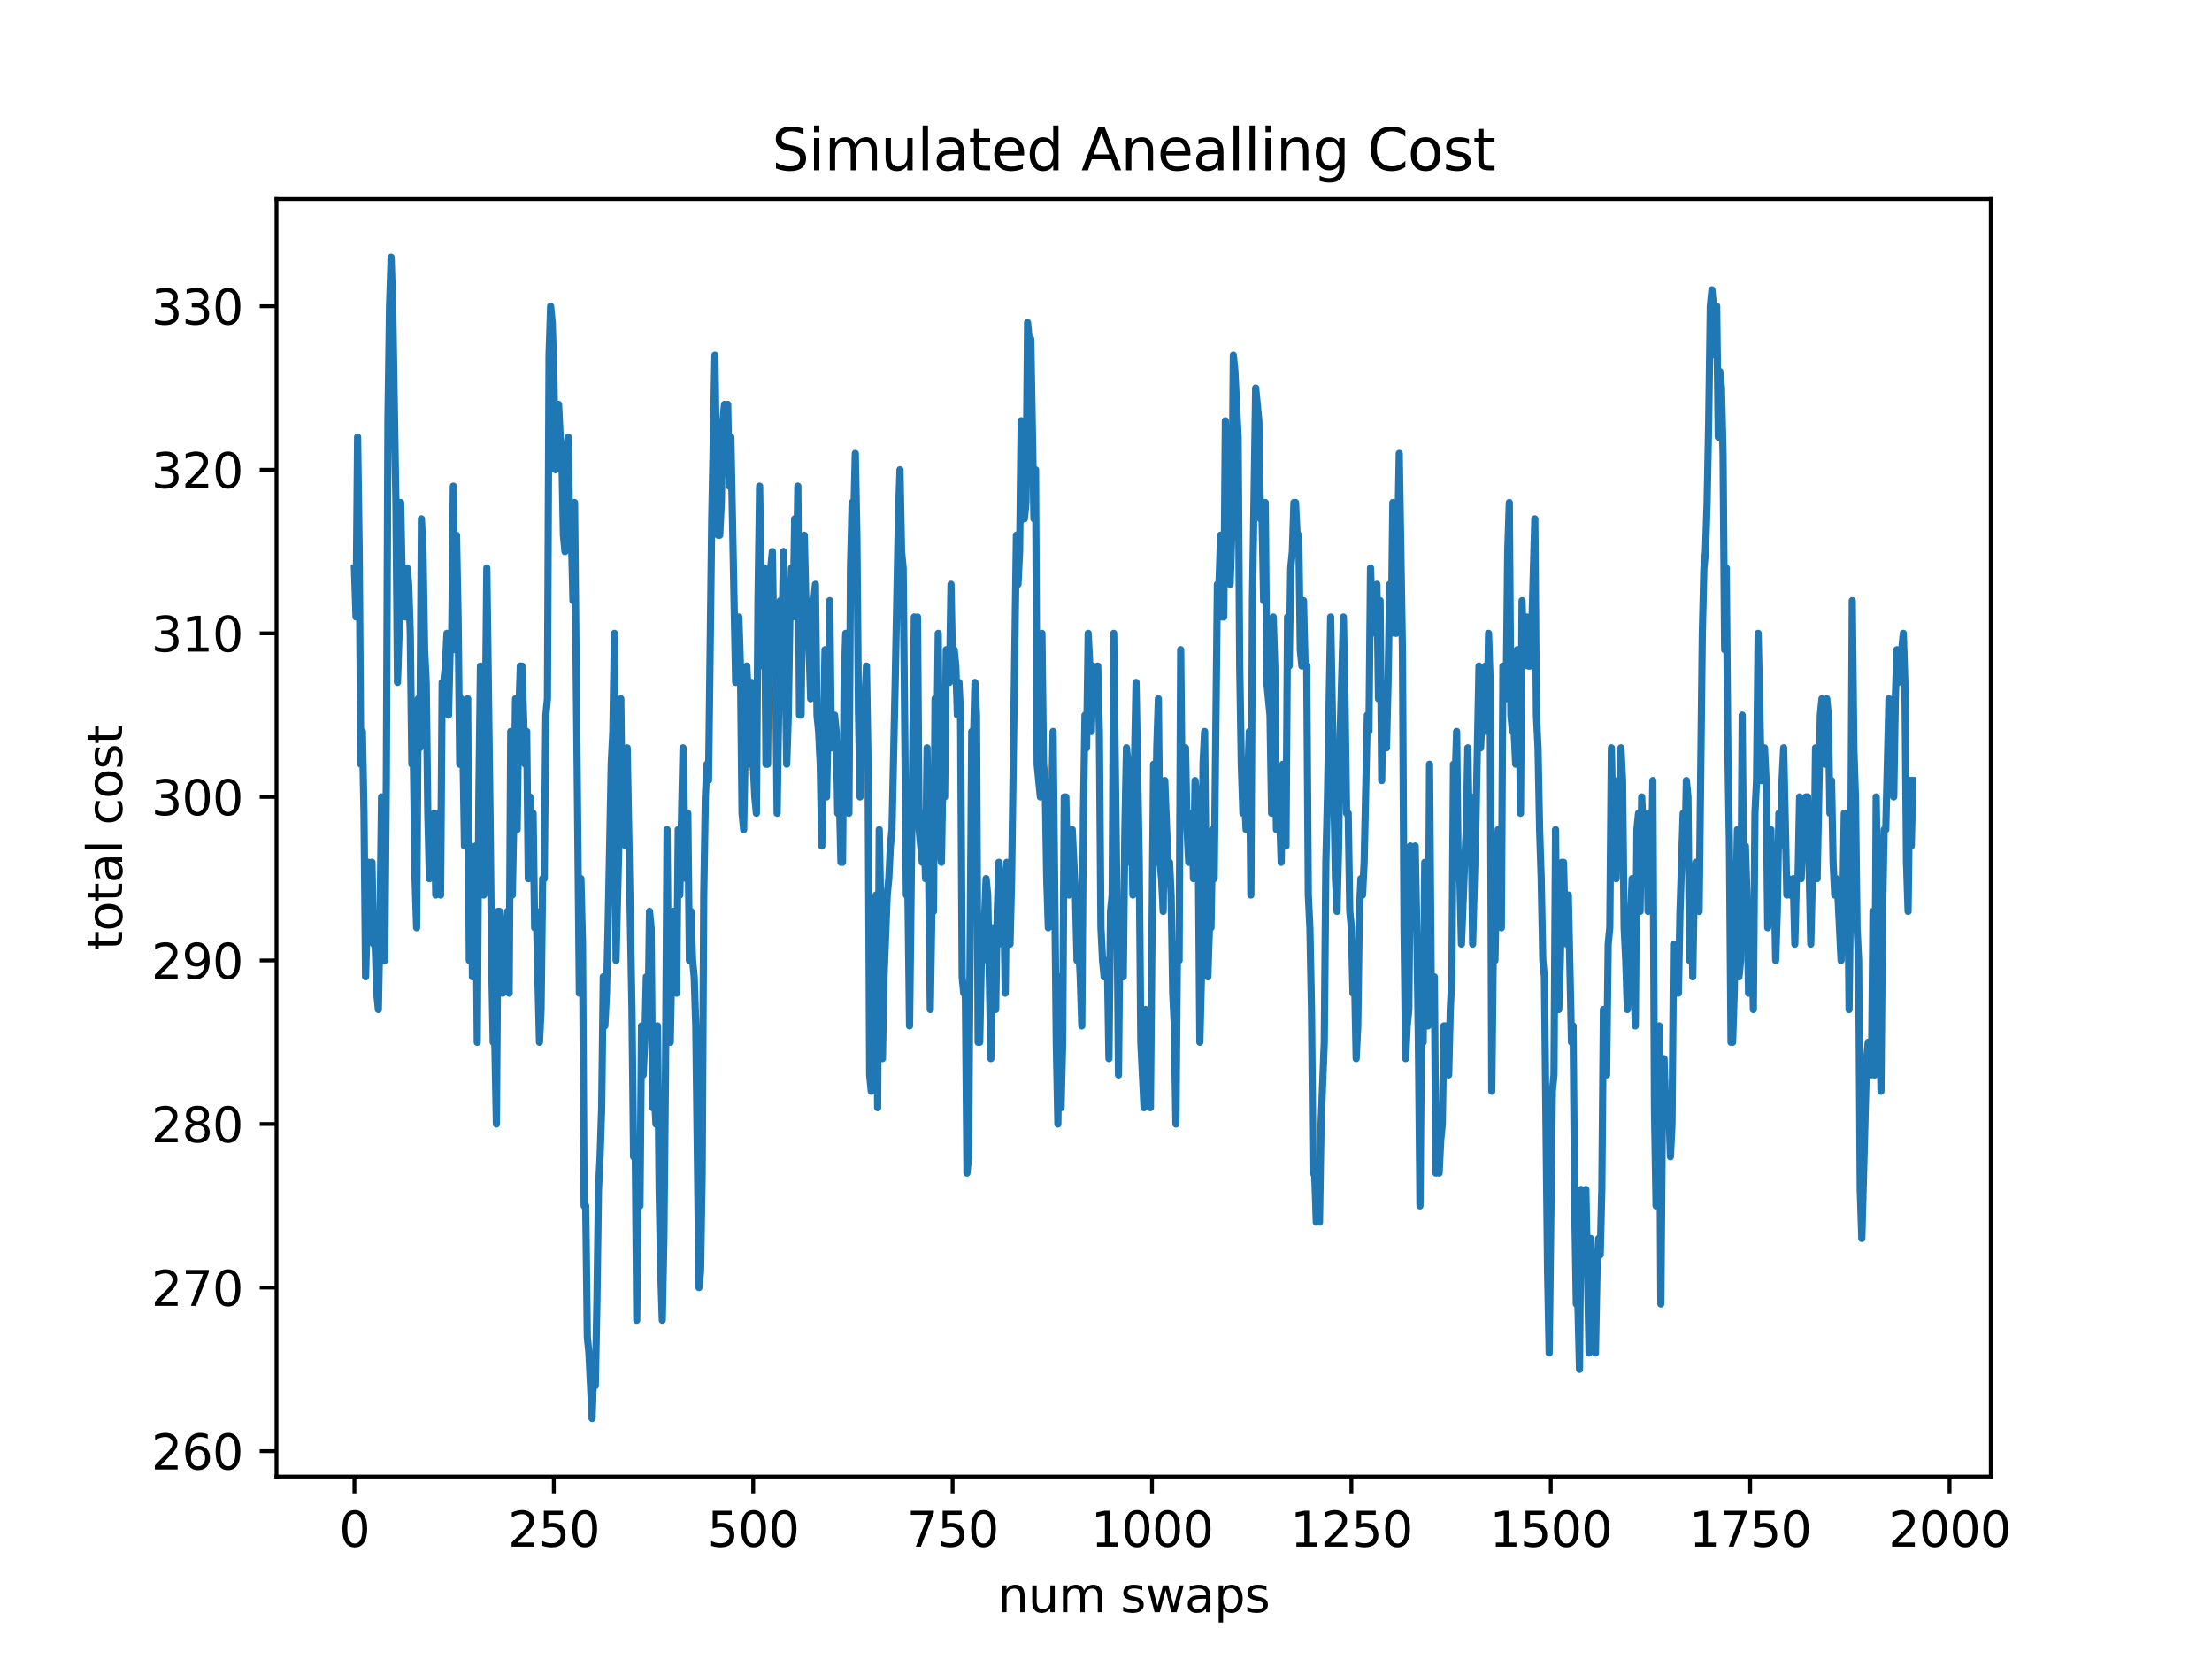 <?xml version="1.0" encoding="utf-8" standalone="no"?>
<!DOCTYPE svg PUBLIC "-//W3C//DTD SVG 1.1//EN"
  "http://www.w3.org/Graphics/SVG/1.1/DTD/svg11.dtd">
<svg xmlns:xlink="http://www.w3.org/1999/xlink" width="460.8pt" height="345.6pt" viewBox="0 0 460.8 345.6" xmlns="http://www.w3.org/2000/svg" version="1.1">
 <defs>
  <style type="text/css">*{stroke-linejoin: round; stroke-linecap: butt}</style>
 </defs>
 <g id="figure_1">
  <g id="patch_1">
   <path d="M 0 345.6 
L 460.8 345.6 
L 460.8 0 
L 0 0 
z
" style="fill: #ffffff"/>
  </g>
  <g id="axes_1">
   <g id="patch_2">
    <path d="M 57.6 307.584 
L 414.72 307.584 
L 414.72 41.472 
L 57.6 41.472 
z
" style="fill: #ffffff"/>
   </g>
   <g id="matplotlib.axis_1">
    <g id="xtick_1">
     <g id="line2d_1">
      <defs>
       <path id="m8ff92b21cb" d="M 0 0 
L 0 3.5 
" style="stroke: #000000; stroke-width: 0.8"/>
      </defs>
      <g>
       <use xlink:href="#m8ff92b21cb" x="73.833" y="307.584" style="stroke: #000000; stroke-width: 0.8"/>
      </g>
     </g>
     <g id="text_1">
      <!-- 0 -->
      <g transform="translate(70.651 322.182)scale(0.1 -0.1)">
       <defs>
        <path id="DejaVuSans-30" d="M 2034 4250 
Q 1547 4250 1301 3770 
Q 1056 3291 1056 2328 
Q 1056 1369 1301 889 
Q 1547 409 2034 409 
Q 2525 409 2770 889 
Q 3016 1369 3016 2328 
Q 3016 3291 2770 3770 
Q 2525 4250 2034 4250 
z
M 2034 4750 
Q 2819 4750 3233 4129 
Q 3647 3509 3647 2328 
Q 3647 1150 3233 529 
Q 2819 -91 2034 -91 
Q 1250 -91 836 529 
Q 422 1150 422 2328 
Q 422 3509 836 4129 
Q 1250 4750 2034 4750 
z
" transform="scale(0.016)"/>
       </defs>
       <use xlink:href="#DejaVuSans-30"/>
      </g>
     </g>
    </g>
    <g id="xtick_2">
     <g id="line2d_2">
      <g>
       <use xlink:href="#m8ff92b21cb" x="115.37" y="307.584" style="stroke: #000000; stroke-width: 0.8"/>
      </g>
     </g>
     <g id="text_2">
      <!-- 250 -->
      <g transform="translate(105.826 322.182)scale(0.1 -0.1)">
       <defs>
        <path id="DejaVuSans-32" d="M 1228 531 
L 3431 531 
L 3431 0 
L 469 0 
L 469 531 
Q 828 903 1448 1529 
Q 2069 2156 2228 2338 
Q 2531 2678 2651 2914 
Q 2772 3150 2772 3378 
Q 2772 3750 2511 3984 
Q 2250 4219 1831 4219 
Q 1534 4219 1204 4116 
Q 875 4013 500 3803 
L 500 4441 
Q 881 4594 1212 4672 
Q 1544 4750 1819 4750 
Q 2544 4750 2975 4387 
Q 3406 4025 3406 3419 
Q 3406 3131 3298 2873 
Q 3191 2616 2906 2266 
Q 2828 2175 2409 1742 
Q 1991 1309 1228 531 
z
" transform="scale(0.016)"/>
        <path id="DejaVuSans-35" d="M 691 4666 
L 3169 4666 
L 3169 4134 
L 1269 4134 
L 1269 2991 
Q 1406 3038 1543 3061 
Q 1681 3084 1819 3084 
Q 2600 3084 3056 2656 
Q 3513 2228 3513 1497 
Q 3513 744 3044 326 
Q 2575 -91 1722 -91 
Q 1428 -91 1123 -41 
Q 819 9 494 109 
L 494 744 
Q 775 591 1075 516 
Q 1375 441 1709 441 
Q 2250 441 2565 725 
Q 2881 1009 2881 1497 
Q 2881 1984 2565 2268 
Q 2250 2553 1709 2553 
Q 1456 2553 1204 2497 
Q 953 2441 691 2322 
L 691 4666 
z
" transform="scale(0.016)"/>
       </defs>
       <use xlink:href="#DejaVuSans-32"/>
       <use xlink:href="#DejaVuSans-35" x="63.623"/>
       <use xlink:href="#DejaVuSans-30" x="127.246"/>
      </g>
     </g>
    </g>
    <g id="xtick_3">
     <g id="line2d_3">
      <g>
       <use xlink:href="#m8ff92b21cb" x="156.907" y="307.584" style="stroke: #000000; stroke-width: 0.8"/>
      </g>
     </g>
     <g id="text_3">
      <!-- 500 -->
      <g transform="translate(147.363 322.182)scale(0.1 -0.1)">
       <use xlink:href="#DejaVuSans-35"/>
       <use xlink:href="#DejaVuSans-30" x="63.623"/>
       <use xlink:href="#DejaVuSans-30" x="127.246"/>
      </g>
     </g>
    </g>
    <g id="xtick_4">
     <g id="line2d_4">
      <g>
       <use xlink:href="#m8ff92b21cb" x="198.444" y="307.584" style="stroke: #000000; stroke-width: 0.8"/>
      </g>
     </g>
     <g id="text_4">
      <!-- 750 -->
      <g transform="translate(188.9 322.182)scale(0.1 -0.1)">
       <defs>
        <path id="DejaVuSans-37" d="M 525 4666 
L 3525 4666 
L 3525 4397 
L 1831 0 
L 1172 0 
L 2766 4134 
L 525 4134 
L 525 4666 
z
" transform="scale(0.016)"/>
       </defs>
       <use xlink:href="#DejaVuSans-37"/>
       <use xlink:href="#DejaVuSans-35" x="63.623"/>
       <use xlink:href="#DejaVuSans-30" x="127.246"/>
      </g>
     </g>
    </g>
    <g id="xtick_5">
     <g id="line2d_5">
      <g>
       <use xlink:href="#m8ff92b21cb" x="239.981" y="307.584" style="stroke: #000000; stroke-width: 0.8"/>
      </g>
     </g>
     <g id="text_5">
      <!-- 1000 -->
      <g transform="translate(227.256 322.182)scale(0.1 -0.1)">
       <defs>
        <path id="DejaVuSans-31" d="M 794 531 
L 1825 531 
L 1825 4091 
L 703 3866 
L 703 4441 
L 1819 4666 
L 2450 4666 
L 2450 531 
L 3481 531 
L 3481 0 
L 794 0 
L 794 531 
z
" transform="scale(0.016)"/>
       </defs>
       <use xlink:href="#DejaVuSans-31"/>
       <use xlink:href="#DejaVuSans-30" x="63.623"/>
       <use xlink:href="#DejaVuSans-30" x="127.246"/>
       <use xlink:href="#DejaVuSans-30" x="190.869"/>
      </g>
     </g>
    </g>
    <g id="xtick_6">
     <g id="line2d_6">
      <g>
       <use xlink:href="#m8ff92b21cb" x="281.519" y="307.584" style="stroke: #000000; stroke-width: 0.8"/>
      </g>
     </g>
     <g id="text_6">
      <!-- 1250 -->
      <g transform="translate(268.794 322.182)scale(0.1 -0.1)">
       <use xlink:href="#DejaVuSans-31"/>
       <use xlink:href="#DejaVuSans-32" x="63.623"/>
       <use xlink:href="#DejaVuSans-35" x="127.246"/>
       <use xlink:href="#DejaVuSans-30" x="190.869"/>
      </g>
     </g>
    </g>
    <g id="xtick_7">
     <g id="line2d_7">
      <g>
       <use xlink:href="#m8ff92b21cb" x="323.056" y="307.584" style="stroke: #000000; stroke-width: 0.8"/>
      </g>
     </g>
     <g id="text_7">
      <!-- 1500 -->
      <g transform="translate(310.331 322.182)scale(0.1 -0.1)">
       <use xlink:href="#DejaVuSans-31"/>
       <use xlink:href="#DejaVuSans-35" x="63.623"/>
       <use xlink:href="#DejaVuSans-30" x="127.246"/>
       <use xlink:href="#DejaVuSans-30" x="190.869"/>
      </g>
     </g>
    </g>
    <g id="xtick_8">
     <g id="line2d_8">
      <g>
       <use xlink:href="#m8ff92b21cb" x="364.593" y="307.584" style="stroke: #000000; stroke-width: 0.8"/>
      </g>
     </g>
     <g id="text_8">
      <!-- 1750 -->
      <g transform="translate(351.868 322.182)scale(0.1 -0.1)">
       <use xlink:href="#DejaVuSans-31"/>
       <use xlink:href="#DejaVuSans-37" x="63.623"/>
       <use xlink:href="#DejaVuSans-35" x="127.246"/>
       <use xlink:href="#DejaVuSans-30" x="190.869"/>
      </g>
     </g>
    </g>
    <g id="xtick_9">
     <g id="line2d_9">
      <g>
       <use xlink:href="#m8ff92b21cb" x="406.13" y="307.584" style="stroke: #000000; stroke-width: 0.8"/>
      </g>
     </g>
     <g id="text_9">
      <!-- 2000 -->
      <g transform="translate(393.405 322.182)scale(0.1 -0.1)">
       <use xlink:href="#DejaVuSans-32"/>
       <use xlink:href="#DejaVuSans-30" x="63.623"/>
       <use xlink:href="#DejaVuSans-30" x="127.246"/>
       <use xlink:href="#DejaVuSans-30" x="190.869"/>
      </g>
     </g>
    </g>
    <g id="text_10">
     <!-- num swaps -->
     <g transform="translate(207.826 335.861)scale(0.1 -0.1)">
      <defs>
       <path id="DejaVuSans-6e" d="M 3513 2113 
L 3513 0 
L 2938 0 
L 2938 2094 
Q 2938 2591 2744 2837 
Q 2550 3084 2163 3084 
Q 1697 3084 1428 2787 
Q 1159 2491 1159 1978 
L 1159 0 
L 581 0 
L 581 3500 
L 1159 3500 
L 1159 2956 
Q 1366 3272 1645 3428 
Q 1925 3584 2291 3584 
Q 2894 3584 3203 3211 
Q 3513 2838 3513 2113 
z
" transform="scale(0.016)"/>
       <path id="DejaVuSans-75" d="M 544 1381 
L 544 3500 
L 1119 3500 
L 1119 1403 
Q 1119 906 1312 657 
Q 1506 409 1894 409 
Q 2359 409 2629 706 
Q 2900 1003 2900 1516 
L 2900 3500 
L 3475 3500 
L 3475 0 
L 2900 0 
L 2900 538 
Q 2691 219 2414 64 
Q 2138 -91 1772 -91 
Q 1169 -91 856 284 
Q 544 659 544 1381 
z
M 1991 3584 
L 1991 3584 
z
" transform="scale(0.016)"/>
       <path id="DejaVuSans-6d" d="M 3328 2828 
Q 3544 3216 3844 3400 
Q 4144 3584 4550 3584 
Q 5097 3584 5394 3201 
Q 5691 2819 5691 2113 
L 5691 0 
L 5113 0 
L 5113 2094 
Q 5113 2597 4934 2840 
Q 4756 3084 4391 3084 
Q 3944 3084 3684 2787 
Q 3425 2491 3425 1978 
L 3425 0 
L 2847 0 
L 2847 2094 
Q 2847 2600 2669 2842 
Q 2491 3084 2119 3084 
Q 1678 3084 1418 2786 
Q 1159 2488 1159 1978 
L 1159 0 
L 581 0 
L 581 3500 
L 1159 3500 
L 1159 2956 
Q 1356 3278 1631 3431 
Q 1906 3584 2284 3584 
Q 2666 3584 2933 3390 
Q 3200 3197 3328 2828 
z
" transform="scale(0.016)"/>
       <path id="DejaVuSans-20" transform="scale(0.016)"/>
       <path id="DejaVuSans-73" d="M 2834 3397 
L 2834 2853 
Q 2591 2978 2328 3040 
Q 2066 3103 1784 3103 
Q 1356 3103 1142 2972 
Q 928 2841 928 2578 
Q 928 2378 1081 2264 
Q 1234 2150 1697 2047 
L 1894 2003 
Q 2506 1872 2764 1633 
Q 3022 1394 3022 966 
Q 3022 478 2636 193 
Q 2250 -91 1575 -91 
Q 1294 -91 989 -36 
Q 684 19 347 128 
L 347 722 
Q 666 556 975 473 
Q 1284 391 1588 391 
Q 1994 391 2212 530 
Q 2431 669 2431 922 
Q 2431 1156 2273 1281 
Q 2116 1406 1581 1522 
L 1381 1569 
Q 847 1681 609 1914 
Q 372 2147 372 2553 
Q 372 3047 722 3315 
Q 1072 3584 1716 3584 
Q 2034 3584 2315 3537 
Q 2597 3491 2834 3397 
z
" transform="scale(0.016)"/>
       <path id="DejaVuSans-77" d="M 269 3500 
L 844 3500 
L 1563 769 
L 2278 3500 
L 2956 3500 
L 3675 769 
L 4391 3500 
L 4966 3500 
L 4050 0 
L 3372 0 
L 2619 2869 
L 1863 0 
L 1184 0 
L 269 3500 
z
" transform="scale(0.016)"/>
       <path id="DejaVuSans-61" d="M 2194 1759 
Q 1497 1759 1228 1600 
Q 959 1441 959 1056 
Q 959 750 1161 570 
Q 1363 391 1709 391 
Q 2188 391 2477 730 
Q 2766 1069 2766 1631 
L 2766 1759 
L 2194 1759 
z
M 3341 1997 
L 3341 0 
L 2766 0 
L 2766 531 
Q 2569 213 2275 61 
Q 1981 -91 1556 -91 
Q 1019 -91 701 211 
Q 384 513 384 1019 
Q 384 1609 779 1909 
Q 1175 2209 1959 2209 
L 2766 2209 
L 2766 2266 
Q 2766 2663 2505 2880 
Q 2244 3097 1772 3097 
Q 1472 3097 1187 3025 
Q 903 2953 641 2809 
L 641 3341 
Q 956 3463 1253 3523 
Q 1550 3584 1831 3584 
Q 2591 3584 2966 3190 
Q 3341 2797 3341 1997 
z
" transform="scale(0.016)"/>
       <path id="DejaVuSans-70" d="M 1159 525 
L 1159 -1331 
L 581 -1331 
L 581 3500 
L 1159 3500 
L 1159 2969 
Q 1341 3281 1617 3432 
Q 1894 3584 2278 3584 
Q 2916 3584 3314 3078 
Q 3713 2572 3713 1747 
Q 3713 922 3314 415 
Q 2916 -91 2278 -91 
Q 1894 -91 1617 61 
Q 1341 213 1159 525 
z
M 3116 1747 
Q 3116 2381 2855 2742 
Q 2594 3103 2138 3103 
Q 1681 3103 1420 2742 
Q 1159 2381 1159 1747 
Q 1159 1113 1420 752 
Q 1681 391 2138 391 
Q 2594 391 2855 752 
Q 3116 1113 3116 1747 
z
" transform="scale(0.016)"/>
      </defs>
      <use xlink:href="#DejaVuSans-6e"/>
      <use xlink:href="#DejaVuSans-75" x="63.379"/>
      <use xlink:href="#DejaVuSans-6d" x="126.758"/>
      <use xlink:href="#DejaVuSans-20" x="224.17"/>
      <use xlink:href="#DejaVuSans-73" x="255.957"/>
      <use xlink:href="#DejaVuSans-77" x="308.057"/>
      <use xlink:href="#DejaVuSans-61" x="389.844"/>
      <use xlink:href="#DejaVuSans-70" x="451.123"/>
      <use xlink:href="#DejaVuSans-73" x="514.6"/>
     </g>
    </g>
   </g>
   <g id="matplotlib.axis_2">
    <g id="ytick_1">
     <g id="line2d_10">
      <defs>
       <path id="m153a186bc5" d="M 0 0 
L -3.5 0 
" style="stroke: #000000; stroke-width: 0.8"/>
      </defs>
      <g>
       <use xlink:href="#m153a186bc5" x="57.6" y="302.303" style="stroke: #000000; stroke-width: 0.8"/>
      </g>
     </g>
     <g id="text_11">
      <!-- 260 -->
      <g transform="translate(31.512 306.102)scale(0.1 -0.1)">
       <defs>
        <path id="DejaVuSans-36" d="M 2113 2584 
Q 1688 2584 1439 2293 
Q 1191 2003 1191 1497 
Q 1191 994 1439 701 
Q 1688 409 2113 409 
Q 2538 409 2786 701 
Q 3034 994 3034 1497 
Q 3034 2003 2786 2293 
Q 2538 2584 2113 2584 
z
M 3366 4563 
L 3366 3988 
Q 3128 4100 2886 4159 
Q 2644 4219 2406 4219 
Q 1781 4219 1451 3797 
Q 1122 3375 1075 2522 
Q 1259 2794 1537 2939 
Q 1816 3084 2150 3084 
Q 2853 3084 3261 2657 
Q 3669 2231 3669 1497 
Q 3669 778 3244 343 
Q 2819 -91 2113 -91 
Q 1303 -91 875 529 
Q 447 1150 447 2328 
Q 447 3434 972 4092 
Q 1497 4750 2381 4750 
Q 2619 4750 2861 4703 
Q 3103 4656 3366 4563 
z
" transform="scale(0.016)"/>
       </defs>
       <use xlink:href="#DejaVuSans-32"/>
       <use xlink:href="#DejaVuSans-36" x="63.623"/>
       <use xlink:href="#DejaVuSans-30" x="127.246"/>
      </g>
     </g>
    </g>
    <g id="ytick_2">
     <g id="line2d_11">
      <g>
       <use xlink:href="#m153a186bc5" x="57.6" y="268.229" style="stroke: #000000; stroke-width: 0.8"/>
      </g>
     </g>
     <g id="text_12">
      <!-- 270 -->
      <g transform="translate(31.512 272.029)scale(0.1 -0.1)">
       <use xlink:href="#DejaVuSans-32"/>
       <use xlink:href="#DejaVuSans-37" x="63.623"/>
       <use xlink:href="#DejaVuSans-30" x="127.246"/>
      </g>
     </g>
    </g>
    <g id="ytick_3">
     <g id="line2d_12">
      <g>
       <use xlink:href="#m153a186bc5" x="57.6" y="234.156" style="stroke: #000000; stroke-width: 0.8"/>
      </g>
     </g>
     <g id="text_13">
      <!-- 280 -->
      <g transform="translate(31.512 237.955)scale(0.1 -0.1)">
       <defs>
        <path id="DejaVuSans-38" d="M 2034 2216 
Q 1584 2216 1326 1975 
Q 1069 1734 1069 1313 
Q 1069 891 1326 650 
Q 1584 409 2034 409 
Q 2484 409 2743 651 
Q 3003 894 3003 1313 
Q 3003 1734 2745 1975 
Q 2488 2216 2034 2216 
z
M 1403 2484 
Q 997 2584 770 2862 
Q 544 3141 544 3541 
Q 544 4100 942 4425 
Q 1341 4750 2034 4750 
Q 2731 4750 3128 4425 
Q 3525 4100 3525 3541 
Q 3525 3141 3298 2862 
Q 3072 2584 2669 2484 
Q 3125 2378 3379 2068 
Q 3634 1759 3634 1313 
Q 3634 634 3220 271 
Q 2806 -91 2034 -91 
Q 1263 -91 848 271 
Q 434 634 434 1313 
Q 434 1759 690 2068 
Q 947 2378 1403 2484 
z
M 1172 3481 
Q 1172 3119 1398 2916 
Q 1625 2713 2034 2713 
Q 2441 2713 2670 2916 
Q 2900 3119 2900 3481 
Q 2900 3844 2670 4047 
Q 2441 4250 2034 4250 
Q 1625 4250 1398 4047 
Q 1172 3844 1172 3481 
z
" transform="scale(0.016)"/>
       </defs>
       <use xlink:href="#DejaVuSans-32"/>
       <use xlink:href="#DejaVuSans-38" x="63.623"/>
       <use xlink:href="#DejaVuSans-30" x="127.246"/>
      </g>
     </g>
    </g>
    <g id="ytick_4">
     <g id="line2d_13">
      <g>
       <use xlink:href="#m153a186bc5" x="57.6" y="200.083" style="stroke: #000000; stroke-width: 0.8"/>
      </g>
     </g>
     <g id="text_14">
      <!-- 290 -->
      <g transform="translate(31.512 203.882)scale(0.1 -0.1)">
       <defs>
        <path id="DejaVuSans-39" d="M 703 97 
L 703 672 
Q 941 559 1184 500 
Q 1428 441 1663 441 
Q 2288 441 2617 861 
Q 2947 1281 2994 2138 
Q 2813 1869 2534 1725 
Q 2256 1581 1919 1581 
Q 1219 1581 811 2004 
Q 403 2428 403 3163 
Q 403 3881 828 4315 
Q 1253 4750 1959 4750 
Q 2769 4750 3195 4129 
Q 3622 3509 3622 2328 
Q 3622 1225 3098 567 
Q 2575 -91 1691 -91 
Q 1453 -91 1209 -44 
Q 966 3 703 97 
z
M 1959 2075 
Q 2384 2075 2632 2365 
Q 2881 2656 2881 3163 
Q 2881 3666 2632 3958 
Q 2384 4250 1959 4250 
Q 1534 4250 1286 3958 
Q 1038 3666 1038 3163 
Q 1038 2656 1286 2365 
Q 1534 2075 1959 2075 
z
" transform="scale(0.016)"/>
       </defs>
       <use xlink:href="#DejaVuSans-32"/>
       <use xlink:href="#DejaVuSans-39" x="63.623"/>
       <use xlink:href="#DejaVuSans-30" x="127.246"/>
      </g>
     </g>
    </g>
    <g id="ytick_5">
     <g id="line2d_14">
      <g>
       <use xlink:href="#m153a186bc5" x="57.6" y="166.01" style="stroke: #000000; stroke-width: 0.8"/>
      </g>
     </g>
     <g id="text_15">
      <!-- 300 -->
      <g transform="translate(31.512 169.809)scale(0.1 -0.1)">
       <defs>
        <path id="DejaVuSans-33" d="M 2597 2516 
Q 3050 2419 3304 2112 
Q 3559 1806 3559 1356 
Q 3559 666 3084 287 
Q 2609 -91 1734 -91 
Q 1441 -91 1130 -33 
Q 819 25 488 141 
L 488 750 
Q 750 597 1062 519 
Q 1375 441 1716 441 
Q 2309 441 2620 675 
Q 2931 909 2931 1356 
Q 2931 1769 2642 2001 
Q 2353 2234 1838 2234 
L 1294 2234 
L 1294 2753 
L 1863 2753 
Q 2328 2753 2575 2939 
Q 2822 3125 2822 3475 
Q 2822 3834 2567 4026 
Q 2313 4219 1838 4219 
Q 1578 4219 1281 4162 
Q 984 4106 628 3988 
L 628 4550 
Q 988 4650 1302 4700 
Q 1616 4750 1894 4750 
Q 2613 4750 3031 4423 
Q 3450 4097 3450 3541 
Q 3450 3153 3228 2886 
Q 3006 2619 2597 2516 
z
" transform="scale(0.016)"/>
       </defs>
       <use xlink:href="#DejaVuSans-33"/>
       <use xlink:href="#DejaVuSans-30" x="63.623"/>
       <use xlink:href="#DejaVuSans-30" x="127.246"/>
      </g>
     </g>
    </g>
    <g id="ytick_6">
     <g id="line2d_15">
      <g>
       <use xlink:href="#m153a186bc5" x="57.6" y="131.936" style="stroke: #000000; stroke-width: 0.8"/>
      </g>
     </g>
     <g id="text_16">
      <!-- 310 -->
      <g transform="translate(31.512 135.736)scale(0.1 -0.1)">
       <use xlink:href="#DejaVuSans-33"/>
       <use xlink:href="#DejaVuSans-31" x="63.623"/>
       <use xlink:href="#DejaVuSans-30" x="127.246"/>
      </g>
     </g>
    </g>
    <g id="ytick_7">
     <g id="line2d_16">
      <g>
       <use xlink:href="#m153a186bc5" x="57.6" y="97.863" style="stroke: #000000; stroke-width: 0.8"/>
      </g>
     </g>
     <g id="text_17">
      <!-- 320 -->
      <g transform="translate(31.512 101.662)scale(0.1 -0.1)">
       <use xlink:href="#DejaVuSans-33"/>
       <use xlink:href="#DejaVuSans-32" x="63.623"/>
       <use xlink:href="#DejaVuSans-30" x="127.246"/>
      </g>
     </g>
    </g>
    <g id="ytick_8">
     <g id="line2d_17">
      <g>
       <use xlink:href="#m153a186bc5" x="57.6" y="63.79" style="stroke: #000000; stroke-width: 0.8"/>
      </g>
     </g>
     <g id="text_18">
      <!-- 330 -->
      <g transform="translate(31.512 67.589)scale(0.1 -0.1)">
       <use xlink:href="#DejaVuSans-33"/>
       <use xlink:href="#DejaVuSans-33" x="63.623"/>
       <use xlink:href="#DejaVuSans-30" x="127.246"/>
      </g>
     </g>
    </g>
    <g id="text_19">
     <!-- total cost -->
     <g transform="translate(25.433 197.923)rotate(-90)scale(0.1 -0.1)">
      <defs>
       <path id="DejaVuSans-74" d="M 1172 4494 
L 1172 3500 
L 2356 3500 
L 2356 3053 
L 1172 3053 
L 1172 1153 
Q 1172 725 1289 603 
Q 1406 481 1766 481 
L 2356 481 
L 2356 0 
L 1766 0 
Q 1100 0 847 248 
Q 594 497 594 1153 
L 594 3053 
L 172 3053 
L 172 3500 
L 594 3500 
L 594 4494 
L 1172 4494 
z
" transform="scale(0.016)"/>
       <path id="DejaVuSans-6f" d="M 1959 3097 
Q 1497 3097 1228 2736 
Q 959 2375 959 1747 
Q 959 1119 1226 758 
Q 1494 397 1959 397 
Q 2419 397 2687 759 
Q 2956 1122 2956 1747 
Q 2956 2369 2687 2733 
Q 2419 3097 1959 3097 
z
M 1959 3584 
Q 2709 3584 3137 3096 
Q 3566 2609 3566 1747 
Q 3566 888 3137 398 
Q 2709 -91 1959 -91 
Q 1206 -91 779 398 
Q 353 888 353 1747 
Q 353 2609 779 3096 
Q 1206 3584 1959 3584 
z
" transform="scale(0.016)"/>
       <path id="DejaVuSans-6c" d="M 603 4863 
L 1178 4863 
L 1178 0 
L 603 0 
L 603 4863 
z
" transform="scale(0.016)"/>
       <path id="DejaVuSans-63" d="M 3122 3366 
L 3122 2828 
Q 2878 2963 2633 3030 
Q 2388 3097 2138 3097 
Q 1578 3097 1268 2742 
Q 959 2388 959 1747 
Q 959 1106 1268 751 
Q 1578 397 2138 397 
Q 2388 397 2633 464 
Q 2878 531 3122 666 
L 3122 134 
Q 2881 22 2623 -34 
Q 2366 -91 2075 -91 
Q 1284 -91 818 406 
Q 353 903 353 1747 
Q 353 2603 823 3093 
Q 1294 3584 2113 3584 
Q 2378 3584 2631 3529 
Q 2884 3475 3122 3366 
z
" transform="scale(0.016)"/>
      </defs>
      <use xlink:href="#DejaVuSans-74"/>
      <use xlink:href="#DejaVuSans-6f" x="39.209"/>
      <use xlink:href="#DejaVuSans-74" x="100.391"/>
      <use xlink:href="#DejaVuSans-61" x="139.6"/>
      <use xlink:href="#DejaVuSans-6c" x="200.879"/>
      <use xlink:href="#DejaVuSans-20" x="228.662"/>
      <use xlink:href="#DejaVuSans-63" x="260.449"/>
      <use xlink:href="#DejaVuSans-6f" x="315.43"/>
      <use xlink:href="#DejaVuSans-73" x="376.611"/>
      <use xlink:href="#DejaVuSans-74" x="428.711"/>
     </g>
    </g>
   </g>
   <g id="line2d_18">
    <path d="M 73.833 118.307 
L 74.165 128.529 
L 74.497 91.049 
L 74.83 114.9 
L 75.162 159.195 
L 75.494 152.38 
L 75.827 169.417 
L 76.159 203.49 
L 76.823 179.639 
L 77.156 193.268 
L 77.488 179.639 
L 77.82 196.676 
L 78.153 196.676 
L 78.485 206.898 
L 78.817 210.305 
L 79.149 193.268 
L 79.482 166.01 
L 79.814 200.083 
L 80.146 200.083 
L 80.479 162.602 
L 80.811 87.641 
L 81.143 63.79 
L 81.476 53.568 
L 81.808 63.79 
L 82.472 104.678 
L 82.805 142.158 
L 83.137 131.936 
L 83.469 104.678 
L 83.802 121.714 
L 84.134 118.307 
L 84.466 128.529 
L 84.799 118.307 
L 85.131 121.714 
L 85.463 131.936 
L 85.795 159.195 
L 86.128 159.195 
L 86.46 183.046 
L 86.792 193.268 
L 87.125 145.566 
L 87.457 155.788 
L 87.789 108.085 
L 88.122 114.9 
L 88.454 135.344 
L 88.786 142.158 
L 89.118 169.417 
L 89.451 183.046 
L 89.783 176.232 
L 90.448 169.417 
L 90.78 186.454 
L 91.112 179.639 
L 91.444 169.417 
L 91.777 186.454 
L 92.109 142.158 
L 92.441 142.158 
L 92.774 138.751 
L 93.106 131.936 
L 93.438 148.973 
L 93.771 135.344 
L 94.103 131.936 
L 94.435 101.271 
L 94.767 135.344 
L 95.1 111.493 
L 95.432 128.529 
L 95.764 159.195 
L 96.097 145.566 
L 96.429 155.788 
L 96.761 176.232 
L 97.094 152.38 
L 97.426 145.566 
L 97.758 200.083 
L 98.09 176.232 
L 98.423 203.49 
L 98.755 193.268 
L 99.087 176.232 
L 99.42 217.12 
L 99.752 166.01 
L 100.084 138.751 
L 100.417 183.046 
L 100.749 186.454 
L 101.413 118.307 
L 102.078 169.417 
L 102.41 200.083 
L 102.743 217.12 
L 103.075 217.12 
L 103.407 234.156 
L 103.739 189.861 
L 104.072 189.861 
L 104.404 196.676 
L 104.736 206.898 
L 105.069 196.676 
L 105.733 189.861 
L 106.066 206.898 
L 106.398 152.38 
L 106.73 186.454 
L 107.062 169.417 
L 107.395 145.566 
L 107.727 172.824 
L 108.059 148.973 
L 108.392 138.751 
L 108.724 138.751 
L 109.389 159.195 
L 109.721 152.38 
L 110.053 183.046 
L 110.385 166.01 
L 110.718 183.046 
L 111.05 169.417 
L 111.382 193.268 
L 111.715 189.861 
L 112.379 217.12 
L 112.712 210.305 
L 113.044 183.046 
L 113.376 183.046 
L 113.708 148.973 
L 114.041 145.566 
L 114.373 74.012 
L 114.705 63.79 
L 115.038 67.197 
L 115.37 77.419 
L 115.702 97.863 
L 116.034 94.456 
L 116.367 84.234 
L 116.699 91.049 
L 117.031 94.456 
L 117.364 111.493 
L 117.696 114.9 
L 118.028 94.456 
L 118.361 91.049 
L 118.693 111.493 
L 119.025 111.493 
L 119.357 125.122 
L 119.69 104.678 
L 120.687 206.898 
L 121.019 183.046 
L 121.351 196.676 
L 121.684 251.193 
L 122.016 251.193 
L 122.348 278.451 
L 122.68 281.859 
L 123.345 295.488 
L 123.677 285.266 
L 124.01 288.673 
L 124.342 271.637 
L 124.674 247.785 
L 125.007 240.971 
L 125.339 230.749 
L 125.671 203.49 
L 126.003 213.712 
L 126.336 206.898 
L 126.668 193.268 
L 127.333 159.195 
L 127.665 152.38 
L 127.997 131.936 
L 128.329 200.083 
L 128.994 172.824 
L 129.326 145.566 
L 129.659 172.824 
L 129.991 169.417 
L 130.323 176.232 
L 130.656 155.788 
L 131.652 210.305 
L 131.985 240.971 
L 132.317 237.563 
L 132.649 275.044 
L 132.982 240.971 
L 133.314 251.193 
L 133.646 213.712 
L 133.979 223.934 
L 134.311 217.12 
L 134.643 203.49 
L 134.975 213.712 
L 135.308 189.861 
L 135.64 193.268 
L 135.972 230.749 
L 136.305 227.342 
L 136.637 234.156 
L 136.969 213.712 
L 137.302 247.785 
L 137.634 264.822 
L 137.966 275.044 
L 138.298 258.007 
L 138.631 223.934 
L 138.963 172.824 
L 139.295 210.305 
L 139.628 217.12 
L 139.96 200.083 
L 140.292 189.861 
L 140.625 203.49 
L 140.957 206.898 
L 141.289 172.824 
L 141.621 186.454 
L 142.286 155.788 
L 142.618 172.824 
L 142.951 183.046 
L 143.283 169.417 
L 143.615 200.083 
L 143.947 189.861 
L 144.28 200.083 
L 144.612 203.49 
L 144.944 213.712 
L 145.609 268.229 
L 145.941 264.822 
L 146.274 244.378 
L 146.606 186.454 
L 146.938 166.01 
L 147.27 159.195 
L 147.603 162.602 
L 148.267 108.085 
L 148.932 74.012 
L 149.264 97.863 
L 149.597 111.493 
L 149.929 111.493 
L 150.261 104.678 
L 150.593 87.641 
L 150.926 84.234 
L 151.258 97.863 
L 151.59 84.234 
L 151.923 101.271 
L 152.255 91.049 
L 153.252 142.158 
L 153.584 131.936 
L 153.916 128.529 
L 154.249 138.751 
L 154.581 169.417 
L 154.913 172.824 
L 155.578 138.751 
L 155.91 145.566 
L 156.242 159.195 
L 156.575 142.158 
L 156.907 159.195 
L 157.239 166.01 
L 157.572 169.417 
L 157.904 125.122 
L 158.236 101.271 
L 158.901 138.751 
L 159.233 118.307 
L 159.565 159.195 
L 159.898 159.195 
L 160.23 125.122 
L 160.562 118.307 
L 160.895 114.9 
L 161.227 135.344 
L 161.559 138.751 
L 161.892 169.417 
L 162.556 125.122 
L 162.888 131.936 
L 163.221 114.9 
L 163.885 159.195 
L 164.218 148.973 
L 164.55 128.529 
L 164.882 118.307 
L 165.215 128.529 
L 165.547 108.085 
L 165.879 121.714 
L 166.211 101.271 
L 166.544 148.973 
L 166.876 148.973 
L 167.208 118.307 
L 167.541 111.493 
L 167.873 125.122 
L 168.205 125.122 
L 168.87 145.566 
L 169.202 142.158 
L 169.534 125.122 
L 169.867 121.714 
L 170.199 148.973 
L 170.531 152.38 
L 170.864 159.195 
L 171.196 176.232 
L 171.86 135.344 
L 172.193 166.01 
L 172.525 148.973 
L 172.857 125.122 
L 173.19 155.788 
L 173.522 155.788 
L 173.854 148.973 
L 174.187 152.38 
L 174.519 169.417 
L 174.851 166.01 
L 175.183 179.639 
L 175.516 179.639 
L 175.848 142.158 
L 176.18 131.936 
L 176.845 169.417 
L 177.177 118.307 
L 177.51 104.678 
L 177.842 108.085 
L 178.174 94.456 
L 178.506 111.493 
L 178.839 148.973 
L 179.171 166.01 
L 179.503 152.38 
L 179.836 145.566 
L 180.168 145.566 
L 180.5 138.751 
L 180.832 159.195 
L 181.165 223.934 
L 181.497 227.342 
L 181.829 220.527 
L 182.494 186.454 
L 182.826 230.749 
L 183.159 172.824 
L 183.491 189.861 
L 183.823 220.527 
L 184.155 203.49 
L 184.82 186.454 
L 185.152 183.046 
L 185.485 176.232 
L 185.817 172.824 
L 186.482 142.158 
L 187.146 108.085 
L 187.478 97.863 
L 187.811 114.9 
L 188.143 118.307 
L 188.808 186.454 
L 189.14 186.454 
L 189.472 213.712 
L 190.469 128.529 
L 190.801 142.158 
L 191.134 128.529 
L 191.466 172.824 
L 192.131 179.639 
L 192.463 169.417 
L 192.795 183.046 
L 193.127 155.788 
L 193.792 210.305 
L 194.124 189.861 
L 194.457 189.861 
L 194.789 145.566 
L 195.121 159.195 
L 195.454 131.936 
L 195.786 176.232 
L 196.118 179.639 
L 196.45 159.195 
L 196.783 166.01 
L 197.115 135.344 
L 197.78 142.158 
L 198.112 121.714 
L 198.444 138.751 
L 198.777 135.344 
L 199.109 138.751 
L 199.441 148.973 
L 199.773 142.158 
L 200.106 148.973 
L 200.438 203.49 
L 200.77 206.898 
L 201.103 206.898 
L 201.435 244.378 
L 201.767 240.971 
L 202.432 152.38 
L 202.764 155.788 
L 203.096 142.158 
L 203.429 148.973 
L 203.761 217.12 
L 204.093 217.12 
L 204.426 200.083 
L 204.758 200.083 
L 205.422 183.046 
L 205.755 186.454 
L 206.419 220.527 
L 206.752 193.268 
L 207.084 200.083 
L 207.416 210.305 
L 207.749 189.861 
L 208.081 179.639 
L 208.413 183.046 
L 208.745 196.676 
L 209.078 186.454 
L 209.41 206.898 
L 209.742 179.639 
L 210.075 196.676 
L 210.407 196.676 
L 210.739 183.046 
L 211.736 111.493 
L 212.068 121.714 
L 212.401 114.9 
L 212.733 87.641 
L 213.065 104.678 
L 213.398 108.085 
L 213.73 104.678 
L 214.062 67.197 
L 214.395 70.605 
L 214.727 70.605 
L 215.391 108.085 
L 215.724 97.863 
L 216.056 159.195 
L 216.721 166.01 
L 217.053 131.936 
L 217.385 159.195 
L 217.717 162.602 
L 218.05 183.046 
L 218.382 193.268 
L 218.714 172.824 
L 219.047 169.417 
L 219.379 152.38 
L 220.044 217.12 
L 220.376 234.156 
L 220.708 203.49 
L 221.04 230.749 
L 221.373 217.12 
L 221.705 166.01 
L 222.037 166.01 
L 222.37 183.046 
L 222.702 186.454 
L 223.034 172.824 
L 223.367 172.824 
L 224.031 186.454 
L 224.363 200.083 
L 224.696 196.676 
L 225.028 203.49 
L 225.36 213.712 
L 225.693 169.417 
L 226.025 148.973 
L 226.357 155.788 
L 226.69 131.936 
L 227.022 138.751 
L 227.354 152.38 
L 227.686 138.751 
L 228.019 145.566 
L 228.351 145.566 
L 228.683 138.751 
L 229.016 152.38 
L 229.348 193.268 
L 229.68 200.083 
L 230.012 203.49 
L 230.345 203.49 
L 230.677 200.083 
L 231.009 220.527 
L 231.342 189.861 
L 231.674 186.454 
L 232.006 131.936 
L 232.671 186.454 
L 233.003 223.934 
L 233.335 189.861 
L 233.668 189.861 
L 234 203.49 
L 234.332 172.824 
L 234.665 155.788 
L 234.997 159.195 
L 235.329 179.639 
L 235.662 166.01 
L 235.994 186.454 
L 236.326 159.195 
L 236.658 142.158 
L 237.323 179.639 
L 237.655 217.12 
L 238.32 230.749 
L 238.652 210.305 
L 238.985 213.712 
L 239.317 227.342 
L 239.649 230.749 
L 240.314 159.195 
L 240.646 179.639 
L 240.978 155.788 
L 241.311 145.566 
L 241.643 179.639 
L 241.975 183.046 
L 242.308 189.861 
L 242.64 162.602 
L 243.304 179.639 
L 243.637 179.639 
L 243.969 186.454 
L 244.301 206.898 
L 244.634 213.712 
L 244.966 234.156 
L 245.298 196.676 
L 245.63 200.083 
L 245.963 135.344 
L 246.295 169.417 
L 246.627 155.788 
L 246.96 155.788 
L 247.292 172.824 
L 247.624 179.639 
L 247.957 172.824 
L 248.289 169.417 
L 248.621 183.046 
L 248.953 162.602 
L 249.286 166.01 
L 249.618 176.232 
L 249.95 217.12 
L 250.283 203.49 
L 250.615 159.195 
L 250.947 152.38 
L 251.28 186.454 
L 251.612 203.49 
L 251.944 193.268 
L 252.276 193.268 
L 252.609 172.824 
L 252.941 183.046 
L 253.606 121.714 
L 253.938 121.714 
L 254.27 111.493 
L 254.603 128.529 
L 254.935 128.529 
L 255.267 87.641 
L 255.599 97.863 
L 255.932 97.863 
L 256.264 121.714 
L 256.596 111.493 
L 256.929 74.012 
L 257.261 77.419 
L 257.925 91.049 
L 258.258 138.751 
L 258.59 159.195 
L 258.922 169.417 
L 259.255 166.01 
L 259.587 172.824 
L 260.252 152.38 
L 260.584 186.454 
L 260.916 125.122 
L 261.581 80.827 
L 262.245 87.641 
L 262.578 108.085 
L 262.91 108.085 
L 263.242 125.122 
L 263.575 104.678 
L 263.907 142.158 
L 264.571 148.973 
L 264.904 169.417 
L 265.236 128.529 
L 265.568 138.751 
L 265.901 172.824 
L 266.233 162.602 
L 266.565 169.417 
L 266.898 179.639 
L 267.23 159.195 
L 267.562 176.232 
L 267.894 176.232 
L 268.227 128.529 
L 268.559 138.751 
L 268.891 118.307 
L 269.224 114.9 
L 269.556 104.678 
L 269.888 104.678 
L 270.22 111.493 
L 270.553 111.493 
L 270.885 135.344 
L 271.217 138.751 
L 271.55 125.122 
L 271.882 138.751 
L 272.214 138.751 
L 272.547 186.454 
L 272.879 193.268 
L 273.211 210.305 
L 273.543 244.378 
L 273.876 244.378 
L 274.208 254.6 
L 274.54 251.193 
L 274.873 254.6 
L 275.205 234.156 
L 275.87 217.12 
L 276.202 179.639 
L 276.534 166.01 
L 277.199 128.529 
L 278.196 183.046 
L 278.528 189.861 
L 278.86 176.232 
L 279.193 152.38 
L 279.857 128.529 
L 280.189 145.566 
L 280.522 169.417 
L 280.854 169.417 
L 281.186 189.861 
L 281.519 193.268 
L 281.851 206.898 
L 282.183 203.49 
L 282.515 220.527 
L 282.848 213.712 
L 283.18 189.861 
L 283.512 183.046 
L 283.845 186.454 
L 284.177 179.639 
L 284.842 148.973 
L 285.174 152.38 
L 285.506 118.307 
L 285.838 128.529 
L 286.171 128.529 
L 286.503 131.936 
L 286.835 121.714 
L 287.168 145.566 
L 287.5 125.122 
L 287.832 162.602 
L 288.165 142.158 
L 288.497 145.566 
L 288.829 155.788 
L 289.161 142.158 
L 289.494 121.714 
L 289.826 131.936 
L 290.158 104.678 
L 290.491 111.493 
L 290.823 131.936 
L 291.488 94.456 
L 292.152 135.344 
L 292.484 193.268 
L 292.817 220.527 
L 293.149 213.712 
L 293.481 210.305 
L 293.814 176.232 
L 294.146 189.861 
L 294.478 193.268 
L 294.81 176.232 
L 295.143 193.268 
L 295.475 217.12 
L 295.807 251.193 
L 296.14 213.712 
L 296.472 217.12 
L 296.804 179.639 
L 297.137 203.49 
L 297.469 213.712 
L 297.801 159.195 
L 298.133 203.49 
L 298.798 203.49 
L 299.13 244.378 
L 299.463 237.563 
L 299.795 244.378 
L 300.127 237.563 
L 300.46 234.156 
L 300.792 213.712 
L 301.456 213.712 
L 301.789 223.934 
L 302.121 210.305 
L 302.453 203.49 
L 302.786 159.195 
L 303.118 162.602 
L 303.45 152.38 
L 303.783 183.046 
L 304.115 183.046 
L 304.447 196.676 
L 305.112 179.639 
L 305.444 172.824 
L 305.776 155.788 
L 306.109 176.232 
L 306.441 166.01 
L 306.773 196.676 
L 307.438 172.824 
L 308.102 138.751 
L 308.435 155.788 
L 308.767 148.973 
L 309.099 152.38 
L 309.432 138.751 
L 309.764 152.38 
L 310.096 131.936 
L 310.428 142.158 
L 310.761 227.342 
L 311.093 196.676 
L 311.425 200.083 
L 311.758 183.046 
L 312.09 172.824 
L 312.422 176.232 
L 312.755 193.268 
L 313.087 138.751 
L 313.419 138.751 
L 313.751 145.566 
L 314.084 114.9 
L 314.416 104.678 
L 314.748 148.973 
L 315.081 152.38 
L 315.413 152.38 
L 315.745 159.195 
L 316.078 135.344 
L 316.41 138.751 
L 316.742 169.417 
L 317.074 125.122 
L 317.407 138.751 
L 317.739 131.936 
L 318.071 128.529 
L 318.404 138.751 
L 318.736 138.751 
L 319.068 131.936 
L 319.733 108.085 
L 320.065 148.973 
L 320.397 155.788 
L 320.73 172.824 
L 321.062 183.046 
L 321.394 200.083 
L 321.727 203.49 
L 322.391 264.822 
L 322.723 281.859 
L 323.388 227.342 
L 323.72 223.934 
L 324.053 172.824 
L 324.385 210.305 
L 324.717 210.305 
L 325.05 200.083 
L 325.382 179.639 
L 325.714 179.639 
L 326.046 193.268 
L 326.379 196.676 
L 326.711 186.454 
L 327.376 217.12 
L 327.708 213.712 
L 328.04 251.193 
L 328.373 271.637 
L 328.705 271.637 
L 329.037 285.266 
L 329.369 247.785 
L 329.702 264.822 
L 330.034 261.415 
L 330.366 247.785 
L 331.031 281.859 
L 331.363 258.007 
L 331.695 271.637 
L 332.028 278.451 
L 332.36 281.859 
L 332.692 264.822 
L 333.025 258.007 
L 333.357 261.415 
L 333.689 247.785 
L 334.022 210.305 
L 334.354 220.527 
L 334.686 223.934 
L 335.018 196.676 
L 335.351 193.268 
L 335.683 155.788 
L 336.015 172.824 
L 336.348 172.824 
L 336.68 183.046 
L 337.012 162.602 
L 337.345 166.01 
L 337.677 155.788 
L 338.009 162.602 
L 338.341 193.268 
L 338.674 200.083 
L 339.006 210.305 
L 340.003 183.046 
L 340.335 203.49 
L 340.668 213.712 
L 341 172.824 
L 341.332 169.417 
L 341.664 189.861 
L 341.997 166.01 
L 342.329 172.824 
L 342.661 169.417 
L 342.994 169.417 
L 343.326 189.861 
L 343.658 183.046 
L 343.991 183.046 
L 344.323 162.602 
L 344.655 230.749 
L 344.987 251.193 
L 345.652 213.712 
L 345.984 271.637 
L 346.317 230.749 
L 346.649 220.527 
L 346.981 230.749 
L 347.313 234.156 
L 347.646 230.749 
L 347.978 240.971 
L 348.31 234.156 
L 348.643 196.676 
L 348.975 200.083 
L 349.307 200.083 
L 349.64 206.898 
L 349.972 189.861 
L 350.636 169.417 
L 350.969 179.639 
L 351.301 162.602 
L 351.633 166.01 
L 351.966 200.083 
L 352.298 183.046 
L 352.63 203.49 
L 352.963 183.046 
L 353.295 179.639 
L 353.627 183.046 
L 353.959 189.861 
L 354.624 131.936 
L 354.956 118.307 
L 355.289 114.9 
L 355.621 104.678 
L 355.953 87.641 
L 356.286 63.79 
L 356.618 60.383 
L 356.95 63.79 
L 357.282 74.012 
L 357.615 63.79 
L 357.947 91.049 
L 358.279 77.419 
L 358.612 80.827 
L 358.944 94.456 
L 359.276 135.344 
L 359.608 118.307 
L 359.941 155.788 
L 360.273 176.232 
L 360.605 217.12 
L 360.938 217.12 
L 361.27 206.898 
L 361.935 172.824 
L 362.267 203.49 
L 362.599 200.083 
L 362.931 148.973 
L 363.264 186.454 
L 363.596 176.232 
L 363.928 186.454 
L 364.261 206.898 
L 364.593 203.49 
L 364.925 193.268 
L 365.258 210.305 
L 365.59 169.417 
L 365.922 162.602 
L 366.254 131.936 
L 366.919 162.602 
L 367.251 162.602 
L 367.584 155.788 
L 367.916 162.602 
L 368.248 193.268 
L 368.913 172.824 
L 369.245 189.861 
L 369.577 183.046 
L 369.91 200.083 
L 370.242 189.861 
L 370.574 169.417 
L 370.907 176.232 
L 371.239 162.602 
L 371.571 155.788 
L 372.236 186.454 
L 372.568 183.046 
L 372.9 186.454 
L 373.233 186.454 
L 373.565 183.046 
L 373.897 196.676 
L 374.23 183.046 
L 374.562 183.046 
L 374.894 166.01 
L 375.226 183.046 
L 375.559 172.824 
L 376.223 166.01 
L 376.556 166.01 
L 377.22 196.676 
L 377.553 183.046 
L 377.885 183.046 
L 378.217 155.788 
L 378.549 183.046 
L 379.214 148.973 
L 379.546 145.566 
L 379.879 148.973 
L 380.211 159.195 
L 380.543 145.566 
L 380.876 148.973 
L 381.208 169.417 
L 381.54 162.602 
L 381.872 179.639 
L 382.205 186.454 
L 382.537 183.046 
L 382.869 186.454 
L 383.534 200.083 
L 383.866 189.861 
L 384.198 169.417 
L 384.531 183.046 
L 384.863 176.232 
L 385.195 210.305 
L 385.528 183.046 
L 385.86 125.122 
L 386.192 155.788 
L 386.525 166.01 
L 386.857 193.268 
L 387.189 200.083 
L 387.521 247.785 
L 387.854 258.007 
L 388.851 220.527 
L 389.183 217.12 
L 389.515 217.12 
L 389.848 223.934 
L 390.18 189.861 
L 390.512 223.934 
L 390.844 166.01 
L 391.841 227.342 
L 392.174 189.861 
L 392.506 172.824 
L 392.838 172.824 
L 393.503 145.566 
L 394.167 162.602 
L 394.5 166.01 
L 394.832 145.566 
L 395.164 135.344 
L 395.497 142.158 
L 395.829 135.344 
L 396.161 135.344 
L 396.493 131.936 
L 396.826 142.158 
L 397.158 179.639 
L 397.49 189.861 
L 397.823 162.602 
L 398.155 176.232 
L 398.487 162.602 
L 398.487 162.602 
" clip-path="url(#p3a336afbee)" style="fill: none; stroke: #1f77b4; stroke-width: 1.5; stroke-linecap: square"/>
   </g>
   <g id="patch_3">
    <path d="M 57.6 307.584 
L 57.6 41.472 
" style="fill: none; stroke: #000000; stroke-width: 0.8; stroke-linejoin: miter; stroke-linecap: square"/>
   </g>
   <g id="patch_4">
    <path d="M 414.72 307.584 
L 414.72 41.472 
" style="fill: none; stroke: #000000; stroke-width: 0.8; stroke-linejoin: miter; stroke-linecap: square"/>
   </g>
   <g id="patch_5">
    <path d="M 57.6 307.584 
L 414.72 307.584 
" style="fill: none; stroke: #000000; stroke-width: 0.8; stroke-linejoin: miter; stroke-linecap: square"/>
   </g>
   <g id="patch_6">
    <path d="M 57.6 41.472 
L 414.72 41.472 
" style="fill: none; stroke: #000000; stroke-width: 0.8; stroke-linejoin: miter; stroke-linecap: square"/>
   </g>
   <g id="text_20">
    <!-- Simulated Anealling Cost -->
    <g transform="translate(160.8 35.472)scale(0.12 -0.12)">
     <defs>
      <path id="DejaVuSans-53" d="M 3425 4513 
L 3425 3897 
Q 3066 4069 2747 4153 
Q 2428 4238 2131 4238 
Q 1616 4238 1336 4038 
Q 1056 3838 1056 3469 
Q 1056 3159 1242 3001 
Q 1428 2844 1947 2747 
L 2328 2669 
Q 3034 2534 3370 2195 
Q 3706 1856 3706 1288 
Q 3706 609 3251 259 
Q 2797 -91 1919 -91 
Q 1588 -91 1214 -16 
Q 841 59 441 206 
L 441 856 
Q 825 641 1194 531 
Q 1563 422 1919 422 
Q 2459 422 2753 634 
Q 3047 847 3047 1241 
Q 3047 1584 2836 1778 
Q 2625 1972 2144 2069 
L 1759 2144 
Q 1053 2284 737 2584 
Q 422 2884 422 3419 
Q 422 4038 858 4394 
Q 1294 4750 2059 4750 
Q 2388 4750 2728 4690 
Q 3069 4631 3425 4513 
z
" transform="scale(0.016)"/>
      <path id="DejaVuSans-69" d="M 603 3500 
L 1178 3500 
L 1178 0 
L 603 0 
L 603 3500 
z
M 603 4863 
L 1178 4863 
L 1178 4134 
L 603 4134 
L 603 4863 
z
" transform="scale(0.016)"/>
      <path id="DejaVuSans-65" d="M 3597 1894 
L 3597 1613 
L 953 1613 
Q 991 1019 1311 708 
Q 1631 397 2203 397 
Q 2534 397 2845 478 
Q 3156 559 3463 722 
L 3463 178 
Q 3153 47 2828 -22 
Q 2503 -91 2169 -91 
Q 1331 -91 842 396 
Q 353 884 353 1716 
Q 353 2575 817 3079 
Q 1281 3584 2069 3584 
Q 2775 3584 3186 3129 
Q 3597 2675 3597 1894 
z
M 3022 2063 
Q 3016 2534 2758 2815 
Q 2500 3097 2075 3097 
Q 1594 3097 1305 2825 
Q 1016 2553 972 2059 
L 3022 2063 
z
" transform="scale(0.016)"/>
      <path id="DejaVuSans-64" d="M 2906 2969 
L 2906 4863 
L 3481 4863 
L 3481 0 
L 2906 0 
L 2906 525 
Q 2725 213 2448 61 
Q 2172 -91 1784 -91 
Q 1150 -91 751 415 
Q 353 922 353 1747 
Q 353 2572 751 3078 
Q 1150 3584 1784 3584 
Q 2172 3584 2448 3432 
Q 2725 3281 2906 2969 
z
M 947 1747 
Q 947 1113 1208 752 
Q 1469 391 1925 391 
Q 2381 391 2643 752 
Q 2906 1113 2906 1747 
Q 2906 2381 2643 2742 
Q 2381 3103 1925 3103 
Q 1469 3103 1208 2742 
Q 947 2381 947 1747 
z
" transform="scale(0.016)"/>
      <path id="DejaVuSans-41" d="M 2188 4044 
L 1331 1722 
L 3047 1722 
L 2188 4044 
z
M 1831 4666 
L 2547 4666 
L 4325 0 
L 3669 0 
L 3244 1197 
L 1141 1197 
L 716 0 
L 50 0 
L 1831 4666 
z
" transform="scale(0.016)"/>
      <path id="DejaVuSans-67" d="M 2906 1791 
Q 2906 2416 2648 2759 
Q 2391 3103 1925 3103 
Q 1463 3103 1205 2759 
Q 947 2416 947 1791 
Q 947 1169 1205 825 
Q 1463 481 1925 481 
Q 2391 481 2648 825 
Q 2906 1169 2906 1791 
z
M 3481 434 
Q 3481 -459 3084 -895 
Q 2688 -1331 1869 -1331 
Q 1566 -1331 1297 -1286 
Q 1028 -1241 775 -1147 
L 775 -588 
Q 1028 -725 1275 -790 
Q 1522 -856 1778 -856 
Q 2344 -856 2625 -561 
Q 2906 -266 2906 331 
L 2906 616 
Q 2728 306 2450 153 
Q 2172 0 1784 0 
Q 1141 0 747 490 
Q 353 981 353 1791 
Q 353 2603 747 3093 
Q 1141 3584 1784 3584 
Q 2172 3584 2450 3431 
Q 2728 3278 2906 2969 
L 2906 3500 
L 3481 3500 
L 3481 434 
z
" transform="scale(0.016)"/>
      <path id="DejaVuSans-43" d="M 4122 4306 
L 4122 3641 
Q 3803 3938 3442 4084 
Q 3081 4231 2675 4231 
Q 1875 4231 1450 3742 
Q 1025 3253 1025 2328 
Q 1025 1406 1450 917 
Q 1875 428 2675 428 
Q 3081 428 3442 575 
Q 3803 722 4122 1019 
L 4122 359 
Q 3791 134 3420 21 
Q 3050 -91 2638 -91 
Q 1578 -91 968 557 
Q 359 1206 359 2328 
Q 359 3453 968 4101 
Q 1578 4750 2638 4750 
Q 3056 4750 3426 4639 
Q 3797 4528 4122 4306 
z
" transform="scale(0.016)"/>
     </defs>
     <use xlink:href="#DejaVuSans-53"/>
     <use xlink:href="#DejaVuSans-69" x="63.477"/>
     <use xlink:href="#DejaVuSans-6d" x="91.26"/>
     <use xlink:href="#DejaVuSans-75" x="188.672"/>
     <use xlink:href="#DejaVuSans-6c" x="252.051"/>
     <use xlink:href="#DejaVuSans-61" x="279.834"/>
     <use xlink:href="#DejaVuSans-74" x="341.113"/>
     <use xlink:href="#DejaVuSans-65" x="380.322"/>
     <use xlink:href="#DejaVuSans-64" x="441.846"/>
     <use xlink:href="#DejaVuSans-20" x="505.322"/>
     <use xlink:href="#DejaVuSans-41" x="537.109"/>
     <use xlink:href="#DejaVuSans-6e" x="605.518"/>
     <use xlink:href="#DejaVuSans-65" x="668.896"/>
     <use xlink:href="#DejaVuSans-61" x="730.42"/>
     <use xlink:href="#DejaVuSans-6c" x="791.699"/>
     <use xlink:href="#DejaVuSans-6c" x="819.482"/>
     <use xlink:href="#DejaVuSans-69" x="847.266"/>
     <use xlink:href="#DejaVuSans-6e" x="875.049"/>
     <use xlink:href="#DejaVuSans-67" x="938.428"/>
     <use xlink:href="#DejaVuSans-20" x="1001.904"/>
     <use xlink:href="#DejaVuSans-43" x="1033.691"/>
     <use xlink:href="#DejaVuSans-6f" x="1103.516"/>
     <use xlink:href="#DejaVuSans-73" x="1164.697"/>
     <use xlink:href="#DejaVuSans-74" x="1216.797"/>
    </g>
   </g>
  </g>
 </g>
 <defs>
  <clipPath id="p3a336afbee">
   <rect x="57.6" y="41.472" width="357.12" height="266.112"/>
  </clipPath>
 </defs>
</svg>
